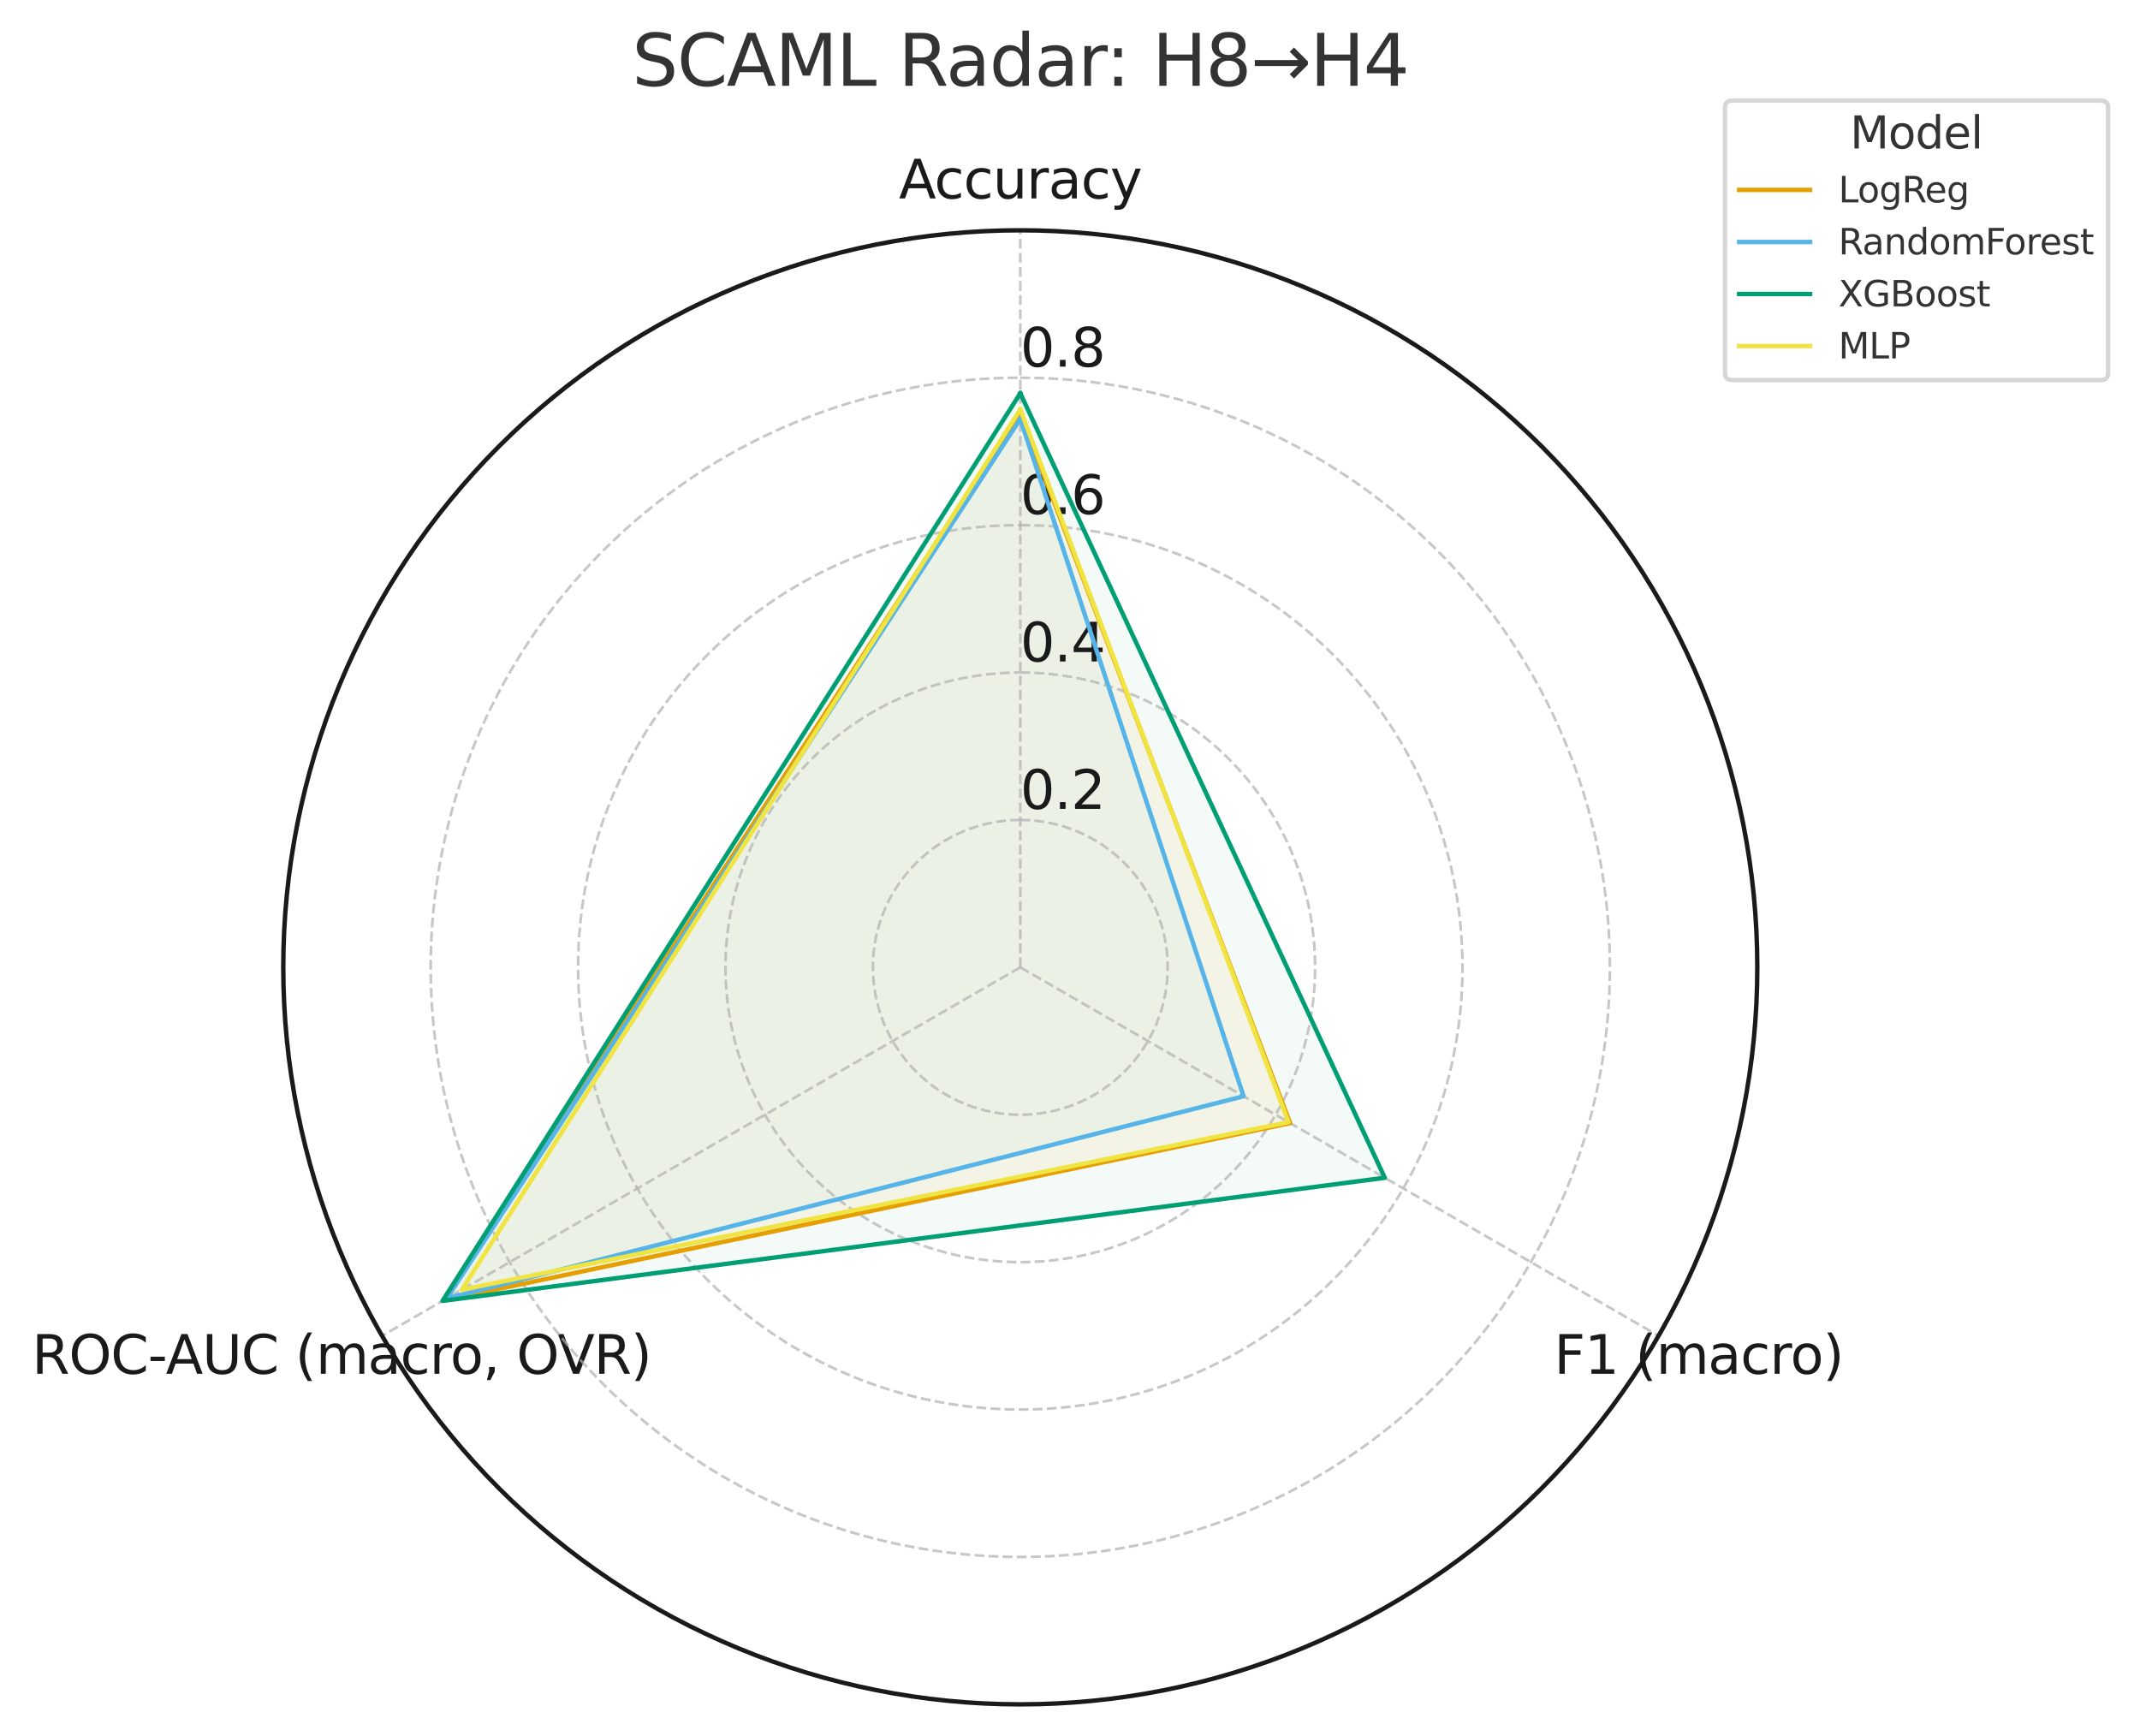 <?xml version="1.0" encoding="utf-8" standalone="no"?>
<!DOCTYPE svg PUBLIC "-//W3C//DTD SVG 1.1//EN"
  "http://www.w3.org/Graphics/SVG/1.1/DTD/svg11.dtd">
<svg xmlns:xlink="http://www.w3.org/1999/xlink" width="482.925pt" height="391.809pt" viewBox="0 0 482.925 391.809" xmlns="http://www.w3.org/2000/svg" version="1.1">
 <defs>
  <style type="text/css">*{stroke-linejoin: round; stroke-linecap: butt}</style>
 </defs>
 <g id="figure_1">
  <g id="patch_1">
   <path d="M 0 391.809 
L 482.925 391.809 
L 482.925 0 
L 0 0 
z
" style="fill: #ffffff"/>
  </g>
  <g id="axes_1">
   <g id="patch_2">
    <path d="M 396.565 218.289 
C 396.565 196.448 392.262 174.819 383.904 154.641 
C 375.546 134.462 363.295 116.127 347.851 100.683 
C 332.407 85.239 314.071 72.987 293.893 64.629 
C 273.714 56.271 252.086 51.969 230.245 51.969 
C 208.404 51.969 186.775 56.271 166.597 64.629 
C 146.418 72.987 128.083 85.239 112.639 100.683 
C 97.195 116.127 84.943 134.462 76.585 154.641 
C 68.227 174.819 63.925 196.448 63.925 218.289 
C 63.925 240.13 68.227 261.758 76.585 281.937 
C 84.943 302.115 97.195 320.451 112.639 335.895 
C 128.083 351.339 146.418 363.59 166.597 371.948 
C 186.775 380.307 208.404 384.609 230.245 384.609 
C 252.086 384.609 273.714 380.307 293.893 371.948 
C 314.071 363.59 332.407 351.339 347.851 335.895 
C 363.295 320.451 375.546 302.115 383.904 281.937 
C 392.262 261.758 396.565 240.13 396.565 218.289 
M 230.245 218.289 
C 230.245 218.289 230.245 218.289 230.245 218.289 
C 230.245 218.289 230.245 218.289 230.245 218.289 
C 230.245 218.289 230.245 218.289 230.245 218.289 
C 230.245 218.289 230.245 218.289 230.245 218.289 
C 230.245 218.289 230.245 218.289 230.245 218.289 
C 230.245 218.289 230.245 218.289 230.245 218.289 
C 230.245 218.289 230.245 218.289 230.245 218.289 
C 230.245 218.289 230.245 218.289 230.245 218.289 
C 230.245 218.289 230.245 218.289 230.245 218.289 
C 230.245 218.289 230.245 218.289 230.245 218.289 
C 230.245 218.289 230.245 218.289 230.245 218.289 
C 230.245 218.289 230.245 218.289 230.245 218.289 
C 230.245 218.289 230.245 218.289 230.245 218.289 
C 230.245 218.289 230.245 218.289 230.245 218.289 
C 230.245 218.289 230.245 218.289 230.245 218.289 
C 230.245 218.289 230.245 218.289 230.245 218.289 
M 396.565 218.289 
z
" style="fill: #ffffff"/>
   </g>
   <g id="patch_3">
    <path d="M 230.245 93.277 
L 291.138 253.446 
L 100.009 293.48 
z
" clip-path="url(#pf4c75aeb34)" style="fill: #e69f00; opacity: 0.05"/>
   </g>
   <g id="patch_4">
    <path d="M 230.245 94.545 
L 280.638 247.383 
L 100.824 293.009 
z
" clip-path="url(#pf4c75aeb34)" style="fill: #56b4e9; opacity: 0.05"/>
   </g>
   <g id="patch_5">
    <path d="M 230.245 88.748 
L 312.498 265.778 
L 99.86 293.566 
z
" clip-path="url(#pf4c75aeb34)" style="fill: #009e73; opacity: 0.05"/>
   </g>
   <g id="patch_6">
    <path d="M 230.245 92.371 
L 290.76 253.227 
L 104.221 291.048 
z
" clip-path="url(#pf4c75aeb34)" style="fill: #f0e442; opacity: 0.05"/>
   </g>
   <g id="matplotlib.axis_1">
    <g id="xtick_1">
     <g id="line2d_1">
      <path d="M 230.245 218.289 
L 230.245 51.969 
" clip-path="url(#pf4c75aeb34)" style="fill: none; stroke-dasharray: 2.22,0.96; stroke-dashoffset: 0; stroke: #b0b0b0; stroke-opacity: 0.7; stroke-width: 0.6"/>
     </g>
     <g id="text_1">
      <!-- Accuracy -->
      <g style="fill: #1a1a1a" transform="translate(202.851 44.78) scale(0.12 -0.12)">
       <defs>
        <path id="DejaVuSans-41" d="M 2188 4044 
L 1331 1722 
L 3047 1722 
L 2188 4044 
z
M 1831 4666 
L 2547 4666 
L 4325 0 
L 3669 0 
L 3244 1197 
L 1141 1197 
L 716 0 
L 50 0 
L 1831 4666 
z
" transform="scale(0.016)"/>
        <path id="DejaVuSans-63" d="M 3122 3366 
L 3122 2828 
Q 2878 2963 2633 3030 
Q 2388 3097 2138 3097 
Q 1578 3097 1268 2742 
Q 959 2388 959 1747 
Q 959 1106 1268 751 
Q 1578 397 2138 397 
Q 2388 397 2633 464 
Q 2878 531 3122 666 
L 3122 134 
Q 2881 22 2623 -34 
Q 2366 -91 2075 -91 
Q 1284 -91 818 406 
Q 353 903 353 1747 
Q 353 2603 823 3093 
Q 1294 3584 2113 3584 
Q 2378 3584 2631 3529 
Q 2884 3475 3122 3366 
z
" transform="scale(0.016)"/>
        <path id="DejaVuSans-75" d="M 544 1381 
L 544 3500 
L 1119 3500 
L 1119 1403 
Q 1119 906 1312 657 
Q 1506 409 1894 409 
Q 2359 409 2629 706 
Q 2900 1003 2900 1516 
L 2900 3500 
L 3475 3500 
L 3475 0 
L 2900 0 
L 2900 538 
Q 2691 219 2414 64 
Q 2138 -91 1772 -91 
Q 1169 -91 856 284 
Q 544 659 544 1381 
z
M 1991 3584 
L 1991 3584 
z
" transform="scale(0.016)"/>
        <path id="DejaVuSans-72" d="M 2631 2963 
Q 2534 3019 2420 3045 
Q 2306 3072 2169 3072 
Q 1681 3072 1420 2755 
Q 1159 2438 1159 1844 
L 1159 0 
L 581 0 
L 581 3500 
L 1159 3500 
L 1159 2956 
Q 1341 3275 1631 3429 
Q 1922 3584 2338 3584 
Q 2397 3584 2469 3576 
Q 2541 3569 2628 3553 
L 2631 2963 
z
" transform="scale(0.016)"/>
        <path id="DejaVuSans-61" d="M 2194 1759 
Q 1497 1759 1228 1600 
Q 959 1441 959 1056 
Q 959 750 1161 570 
Q 1363 391 1709 391 
Q 2188 391 2477 730 
Q 2766 1069 2766 1631 
L 2766 1759 
L 2194 1759 
z
M 3341 1997 
L 3341 0 
L 2766 0 
L 2766 531 
Q 2569 213 2275 61 
Q 1981 -91 1556 -91 
Q 1019 -91 701 211 
Q 384 513 384 1019 
Q 384 1609 779 1909 
Q 1175 2209 1959 2209 
L 2766 2209 
L 2766 2266 
Q 2766 2663 2505 2880 
Q 2244 3097 1772 3097 
Q 1472 3097 1187 3025 
Q 903 2953 641 2809 
L 641 3341 
Q 956 3463 1253 3523 
Q 1550 3584 1831 3584 
Q 2591 3584 2966 3190 
Q 3341 2797 3341 1997 
z
" transform="scale(0.016)"/>
        <path id="DejaVuSans-79" d="M 2059 -325 
Q 1816 -950 1584 -1140 
Q 1353 -1331 966 -1331 
L 506 -1331 
L 506 -850 
L 844 -850 
Q 1081 -850 1212 -737 
Q 1344 -625 1503 -206 
L 1606 56 
L 191 3500 
L 800 3500 
L 1894 763 
L 2988 3500 
L 3597 3500 
L 2059 -325 
z
" transform="scale(0.016)"/>
       </defs>
       <use xlink:href="#DejaVuSans-41"/>
       <use xlink:href="#DejaVuSans-63" x="66.658"/>
       <use xlink:href="#DejaVuSans-63" x="121.639"/>
       <use xlink:href="#DejaVuSans-75" x="176.619"/>
       <use xlink:href="#DejaVuSans-72" x="239.998"/>
       <use xlink:href="#DejaVuSans-61" x="281.111"/>
       <use xlink:href="#DejaVuSans-63" x="342.391"/>
       <use xlink:href="#DejaVuSans-79" x="397.371"/>
      </g>
     </g>
    </g>
    <g id="xtick_2">
     <g id="line2d_2">
      <path d="M 230.245 218.289 
L 374.282 301.449 
" clip-path="url(#pf4c75aeb34)" style="fill: none; stroke-dasharray: 2.22,0.96; stroke-dashoffset: 0; stroke: #b0b0b0; stroke-opacity: 0.7; stroke-width: 0.6"/>
     </g>
     <g id="text_2">
      <!-- F1 (macro) -->
      <g style="fill: #1a1a1a" transform="translate(350.695 310.01) scale(0.12 -0.12)">
       <defs>
        <path id="DejaVuSans-46" d="M 628 4666 
L 3309 4666 
L 3309 4134 
L 1259 4134 
L 1259 2759 
L 3109 2759 
L 3109 2228 
L 1259 2228 
L 1259 0 
L 628 0 
L 628 4666 
z
" transform="scale(0.016)"/>
        <path id="DejaVuSans-31" d="M 794 531 
L 1825 531 
L 1825 4091 
L 703 3866 
L 703 4441 
L 1819 4666 
L 2450 4666 
L 2450 531 
L 3481 531 
L 3481 0 
L 794 0 
L 794 531 
z
" transform="scale(0.016)"/>
        <path id="DejaVuSans-20" transform="scale(0.016)"/>
        <path id="DejaVuSans-28" d="M 1984 4856 
Q 1566 4138 1362 3434 
Q 1159 2731 1159 2009 
Q 1159 1288 1364 580 
Q 1569 -128 1984 -844 
L 1484 -844 
Q 1016 -109 783 600 
Q 550 1309 550 2009 
Q 550 2706 781 3412 
Q 1013 4119 1484 4856 
L 1984 4856 
z
" transform="scale(0.016)"/>
        <path id="DejaVuSans-6d" d="M 3328 2828 
Q 3544 3216 3844 3400 
Q 4144 3584 4550 3584 
Q 5097 3584 5394 3201 
Q 5691 2819 5691 2113 
L 5691 0 
L 5113 0 
L 5113 2094 
Q 5113 2597 4934 2840 
Q 4756 3084 4391 3084 
Q 3944 3084 3684 2787 
Q 3425 2491 3425 1978 
L 3425 0 
L 2847 0 
L 2847 2094 
Q 2847 2600 2669 2842 
Q 2491 3084 2119 3084 
Q 1678 3084 1418 2786 
Q 1159 2488 1159 1978 
L 1159 0 
L 581 0 
L 581 3500 
L 1159 3500 
L 1159 2956 
Q 1356 3278 1631 3431 
Q 1906 3584 2284 3584 
Q 2666 3584 2933 3390 
Q 3200 3197 3328 2828 
z
" transform="scale(0.016)"/>
        <path id="DejaVuSans-6f" d="M 1959 3097 
Q 1497 3097 1228 2736 
Q 959 2375 959 1747 
Q 959 1119 1226 758 
Q 1494 397 1959 397 
Q 2419 397 2687 759 
Q 2956 1122 2956 1747 
Q 2956 2369 2687 2733 
Q 2419 3097 1959 3097 
z
M 1959 3584 
Q 2709 3584 3137 3096 
Q 3566 2609 3566 1747 
Q 3566 888 3137 398 
Q 2709 -91 1959 -91 
Q 1206 -91 779 398 
Q 353 888 353 1747 
Q 353 2609 779 3096 
Q 1206 3584 1959 3584 
z
" transform="scale(0.016)"/>
        <path id="DejaVuSans-29" d="M 513 4856 
L 1013 4856 
Q 1481 4119 1714 3412 
Q 1947 2706 1947 2009 
Q 1947 1309 1714 600 
Q 1481 -109 1013 -844 
L 513 -844 
Q 928 -128 1133 580 
Q 1338 1288 1338 2009 
Q 1338 2731 1133 3434 
Q 928 4138 513 4856 
z
" transform="scale(0.016)"/>
       </defs>
       <use xlink:href="#DejaVuSans-46"/>
       <use xlink:href="#DejaVuSans-31" x="57.52"/>
       <use xlink:href="#DejaVuSans-20" x="121.143"/>
       <use xlink:href="#DejaVuSans-28" x="152.93"/>
       <use xlink:href="#DejaVuSans-6d" x="191.943"/>
       <use xlink:href="#DejaVuSans-61" x="289.355"/>
       <use xlink:href="#DejaVuSans-63" x="350.635"/>
       <use xlink:href="#DejaVuSans-72" x="405.615"/>
       <use xlink:href="#DejaVuSans-6f" x="444.479"/>
       <use xlink:href="#DejaVuSans-29" x="505.66"/>
      </g>
     </g>
    </g>
    <g id="xtick_3">
     <g id="line2d_3">
      <path d="M 230.245 218.289 
L 86.207 301.449 
" clip-path="url(#pf4c75aeb34)" style="fill: none; stroke-dasharray: 2.22,0.96; stroke-dashoffset: 0; stroke: #b0b0b0; stroke-opacity: 0.7; stroke-width: 0.6"/>
     </g>
     <g id="text_3">
      <!-- ROC-AUC (macro, OVR) -->
      <g style="fill: #1a1a1a" transform="translate(7.2 310.01) scale(0.12 -0.12)">
       <defs>
        <path id="DejaVuSans-52" d="M 2841 2188 
Q 3044 2119 3236 1894 
Q 3428 1669 3622 1275 
L 4263 0 
L 3584 0 
L 2988 1197 
Q 2756 1666 2539 1819 
Q 2322 1972 1947 1972 
L 1259 1972 
L 1259 0 
L 628 0 
L 628 4666 
L 2053 4666 
Q 2853 4666 3247 4331 
Q 3641 3997 3641 3322 
Q 3641 2881 3436 2590 
Q 3231 2300 2841 2188 
z
M 1259 4147 
L 1259 2491 
L 2053 2491 
Q 2509 2491 2742 2702 
Q 2975 2913 2975 3322 
Q 2975 3731 2742 3939 
Q 2509 4147 2053 4147 
L 1259 4147 
z
" transform="scale(0.016)"/>
        <path id="DejaVuSans-4f" d="M 2522 4238 
Q 1834 4238 1429 3725 
Q 1025 3213 1025 2328 
Q 1025 1447 1429 934 
Q 1834 422 2522 422 
Q 3209 422 3611 934 
Q 4013 1447 4013 2328 
Q 4013 3213 3611 3725 
Q 3209 4238 2522 4238 
z
M 2522 4750 
Q 3503 4750 4090 4092 
Q 4678 3434 4678 2328 
Q 4678 1225 4090 567 
Q 3503 -91 2522 -91 
Q 1538 -91 948 565 
Q 359 1222 359 2328 
Q 359 3434 948 4092 
Q 1538 4750 2522 4750 
z
" transform="scale(0.016)"/>
        <path id="DejaVuSans-43" d="M 4122 4306 
L 4122 3641 
Q 3803 3938 3442 4084 
Q 3081 4231 2675 4231 
Q 1875 4231 1450 3742 
Q 1025 3253 1025 2328 
Q 1025 1406 1450 917 
Q 1875 428 2675 428 
Q 3081 428 3442 575 
Q 3803 722 4122 1019 
L 4122 359 
Q 3791 134 3420 21 
Q 3050 -91 2638 -91 
Q 1578 -91 968 557 
Q 359 1206 359 2328 
Q 359 3453 968 4101 
Q 1578 4750 2638 4750 
Q 3056 4750 3426 4639 
Q 3797 4528 4122 4306 
z
" transform="scale(0.016)"/>
        <path id="DejaVuSans-2d" d="M 313 2009 
L 1997 2009 
L 1997 1497 
L 313 1497 
L 313 2009 
z
" transform="scale(0.016)"/>
        <path id="DejaVuSans-55" d="M 556 4666 
L 1191 4666 
L 1191 1831 
Q 1191 1081 1462 751 
Q 1734 422 2344 422 
Q 2950 422 3222 751 
Q 3494 1081 3494 1831 
L 3494 4666 
L 4128 4666 
L 4128 1753 
Q 4128 841 3676 375 
Q 3225 -91 2344 -91 
Q 1459 -91 1007 375 
Q 556 841 556 1753 
L 556 4666 
z
" transform="scale(0.016)"/>
        <path id="DejaVuSans-2c" d="M 750 794 
L 1409 794 
L 1409 256 
L 897 -744 
L 494 -744 
L 750 256 
L 750 794 
z
" transform="scale(0.016)"/>
        <path id="DejaVuSans-56" d="M 1831 0 
L 50 4666 
L 709 4666 
L 2188 738 
L 3669 4666 
L 4325 4666 
L 2547 0 
L 1831 0 
z
" transform="scale(0.016)"/>
       </defs>
       <use xlink:href="#DejaVuSans-52"/>
       <use xlink:href="#DejaVuSans-4f" x="69.482"/>
       <use xlink:href="#DejaVuSans-43" x="148.193"/>
       <use xlink:href="#DejaVuSans-2d" x="218.018"/>
       <use xlink:href="#DejaVuSans-41" x="251.852"/>
       <use xlink:href="#DejaVuSans-55" x="320.26"/>
       <use xlink:href="#DejaVuSans-43" x="393.453"/>
       <use xlink:href="#DejaVuSans-20" x="463.277"/>
       <use xlink:href="#DejaVuSans-28" x="495.064"/>
       <use xlink:href="#DejaVuSans-6d" x="534.078"/>
       <use xlink:href="#DejaVuSans-61" x="631.49"/>
       <use xlink:href="#DejaVuSans-63" x="692.77"/>
       <use xlink:href="#DejaVuSans-72" x="747.75"/>
       <use xlink:href="#DejaVuSans-6f" x="786.613"/>
       <use xlink:href="#DejaVuSans-2c" x="847.795"/>
       <use xlink:href="#DejaVuSans-20" x="879.582"/>
       <use xlink:href="#DejaVuSans-4f" x="911.369"/>
       <use xlink:href="#DejaVuSans-56" x="988.33"/>
       <use xlink:href="#DejaVuSans-52" x="1056.738"/>
       <use xlink:href="#DejaVuSans-29" x="1126.221"/>
      </g>
     </g>
    </g>
   </g>
   <g id="matplotlib.axis_2">
    <g id="ytick_1">
     <g id="line2d_4">
      <path d="M 230.245 185.025 
C 234.613 185.025 238.939 185.885 242.974 187.557 
C 247.01 189.228 250.677 191.679 253.766 194.768 
C 256.855 197.856 259.305 201.523 260.977 205.559 
C 262.648 209.595 263.509 213.921 263.509 218.289 
C 263.509 222.657 262.648 226.983 260.977 231.018 
C 259.305 235.054 256.855 238.721 253.766 241.81 
C 250.677 244.899 247.01 247.349 242.974 249.021 
C 238.939 250.692 234.613 251.553 230.245 251.553 
C 225.876 251.553 221.551 250.692 217.515 249.021 
C 213.479 247.349 209.812 244.899 206.723 241.81 
C 203.635 238.721 201.184 235.054 199.513 231.018 
C 197.841 226.983 196.981 222.657 196.981 218.289 
C 196.981 213.921 197.841 209.595 199.513 205.559 
C 201.184 201.523 203.635 197.856 206.723 194.768 
C 209.812 191.679 213.479 189.228 217.515 187.557 
C 221.551 185.885 225.876 185.025 230.245 185.025 
" clip-path="url(#pf4c75aeb34)" style="fill: none; stroke-dasharray: 2.22,0.96; stroke-dashoffset: 0; stroke: #b0b0b0; stroke-opacity: 0.7; stroke-width: 0.6"/>
     </g>
     <g id="text_4">
      <!-- 0.2 -->
      <g style="fill: #1a1a1a" transform="translate(230.245 182.529) scale(0.12 -0.12)">
       <defs>
        <path id="DejaVuSans-30" d="M 2034 4250 
Q 1547 4250 1301 3770 
Q 1056 3291 1056 2328 
Q 1056 1369 1301 889 
Q 1547 409 2034 409 
Q 2525 409 2770 889 
Q 3016 1369 3016 2328 
Q 3016 3291 2770 3770 
Q 2525 4250 2034 4250 
z
M 2034 4750 
Q 2819 4750 3233 4129 
Q 3647 3509 3647 2328 
Q 3647 1150 3233 529 
Q 2819 -91 2034 -91 
Q 1250 -91 836 529 
Q 422 1150 422 2328 
Q 422 3509 836 4129 
Q 1250 4750 2034 4750 
z
" transform="scale(0.016)"/>
        <path id="DejaVuSans-2e" d="M 684 794 
L 1344 794 
L 1344 0 
L 684 0 
L 684 794 
z
" transform="scale(0.016)"/>
        <path id="DejaVuSans-32" d="M 1228 531 
L 3431 531 
L 3431 0 
L 469 0 
L 469 531 
Q 828 903 1448 1529 
Q 2069 2156 2228 2338 
Q 2531 2678 2651 2914 
Q 2772 3150 2772 3378 
Q 2772 3750 2511 3984 
Q 2250 4219 1831 4219 
Q 1534 4219 1204 4116 
Q 875 4013 500 3803 
L 500 4441 
Q 881 4594 1212 4672 
Q 1544 4750 1819 4750 
Q 2544 4750 2975 4387 
Q 3406 4025 3406 3419 
Q 3406 3131 3298 2873 
Q 3191 2616 2906 2266 
Q 2828 2175 2409 1742 
Q 1991 1309 1228 531 
z
" transform="scale(0.016)"/>
       </defs>
       <use xlink:href="#DejaVuSans-30"/>
       <use xlink:href="#DejaVuSans-2e" x="63.623"/>
       <use xlink:href="#DejaVuSans-32" x="95.41"/>
      </g>
     </g>
    </g>
    <g id="ytick_2">
     <g id="line2d_5">
      <path d="M 230.245 151.761 
C 238.981 151.761 247.632 153.482 255.704 156.825 
C 263.775 160.168 271.11 165.069 277.287 171.246 
C 283.465 177.424 288.365 184.758 291.709 192.83 
C 295.052 200.901 296.773 209.552 296.773 218.289 
C 296.773 227.025 295.052 235.677 291.709 243.748 
C 288.365 251.819 283.465 259.154 277.287 265.331 
C 271.11 271.509 263.775 276.409 255.704 279.753 
C 247.632 283.096 238.981 284.817 230.245 284.817 
C 221.508 284.817 212.857 283.096 204.786 279.753 
C 196.714 276.409 189.38 271.509 183.202 265.331 
C 177.025 259.154 172.124 251.819 168.781 243.748 
C 165.438 235.677 163.717 227.025 163.717 218.289 
C 163.717 209.552 165.438 200.901 168.781 192.83 
C 172.124 184.758 177.025 177.424 183.202 171.246 
C 189.38 165.069 196.714 160.168 204.786 156.825 
C 212.857 153.482 221.508 151.761 230.245 151.761 
" clip-path="url(#pf4c75aeb34)" style="fill: none; stroke-dasharray: 2.22,0.96; stroke-dashoffset: 0; stroke: #b0b0b0; stroke-opacity: 0.7; stroke-width: 0.6"/>
     </g>
     <g id="text_5">
      <!-- 0.4 -->
      <g style="fill: #1a1a1a" transform="translate(230.245 149.265) scale(0.12 -0.12)">
       <defs>
        <path id="DejaVuSans-34" d="M 2419 4116 
L 825 1625 
L 2419 1625 
L 2419 4116 
z
M 2253 4666 
L 3047 4666 
L 3047 1625 
L 3713 1625 
L 3713 1100 
L 3047 1100 
L 3047 0 
L 2419 0 
L 2419 1100 
L 313 1100 
L 313 1709 
L 2253 4666 
z
" transform="scale(0.016)"/>
       </defs>
       <use xlink:href="#DejaVuSans-30"/>
       <use xlink:href="#DejaVuSans-2e" x="63.623"/>
       <use xlink:href="#DejaVuSans-34" x="95.41"/>
      </g>
     </g>
    </g>
    <g id="ytick_3">
     <g id="line2d_6">
      <path d="M 230.245 118.497 
C 243.349 118.497 256.326 121.078 268.433 126.093 
C 280.54 131.108 291.542 138.459 300.808 147.725 
C 310.075 156.991 317.426 167.993 322.44 180.1 
C 327.455 192.207 330.037 205.184 330.037 218.289 
C 330.037 231.393 327.455 244.37 322.44 256.477 
C 317.426 268.584 310.075 279.586 300.808 288.852 
C 291.542 298.119 280.54 305.47 268.433 310.484 
C 256.326 315.499 243.349 318.081 230.245 318.081 
C 217.14 318.081 204.163 315.499 192.056 310.484 
C 179.949 305.47 168.947 298.119 159.681 288.852 
C 150.415 279.586 143.064 268.584 138.049 256.477 
C 133.034 244.37 130.453 231.393 130.453 218.289 
C 130.453 205.184 133.034 192.207 138.049 180.1 
C 143.064 167.993 150.415 156.991 159.681 147.725 
C 168.947 138.459 179.949 131.108 192.056 126.093 
C 204.163 121.078 217.14 118.497 230.245 118.497 
" clip-path="url(#pf4c75aeb34)" style="fill: none; stroke-dasharray: 2.22,0.96; stroke-dashoffset: 0; stroke: #b0b0b0; stroke-opacity: 0.7; stroke-width: 0.6"/>
     </g>
     <g id="text_6">
      <!-- 0.6 -->
      <g style="fill: #1a1a1a" transform="translate(230.245 116.001) scale(0.12 -0.12)">
       <defs>
        <path id="DejaVuSans-36" d="M 2113 2584 
Q 1688 2584 1439 2293 
Q 1191 2003 1191 1497 
Q 1191 994 1439 701 
Q 1688 409 2113 409 
Q 2538 409 2786 701 
Q 3034 994 3034 1497 
Q 3034 2003 2786 2293 
Q 2538 2584 2113 2584 
z
M 3366 4563 
L 3366 3988 
Q 3128 4100 2886 4159 
Q 2644 4219 2406 4219 
Q 1781 4219 1451 3797 
Q 1122 3375 1075 2522 
Q 1259 2794 1537 2939 
Q 1816 3084 2150 3084 
Q 2853 3084 3261 2657 
Q 3669 2231 3669 1497 
Q 3669 778 3244 343 
Q 2819 -91 2113 -91 
Q 1303 -91 875 529 
Q 447 1150 447 2328 
Q 447 3434 972 4092 
Q 1497 4750 2381 4750 
Q 2619 4750 2861 4703 
Q 3103 4656 3366 4563 
z
" transform="scale(0.016)"/>
       </defs>
       <use xlink:href="#DejaVuSans-30"/>
       <use xlink:href="#DejaVuSans-2e" x="63.623"/>
       <use xlink:href="#DejaVuSans-36" x="95.41"/>
      </g>
     </g>
    </g>
    <g id="ytick_4">
     <g id="line2d_7">
      <path d="M 230.245 85.233 
C 247.717 85.233 265.02 88.674 281.163 95.361 
C 297.306 102.048 311.974 111.849 324.329 124.204 
C 336.685 136.559 346.486 151.228 353.172 167.37 
C 359.859 183.513 363.301 200.816 363.301 218.289 
C 363.301 235.761 359.859 253.064 353.172 269.207 
C 346.486 285.35 336.685 300.018 324.329 312.373 
C 311.974 324.729 297.306 334.53 281.163 341.216 
C 265.02 347.903 247.717 351.345 230.245 351.345 
C 212.772 351.345 195.469 347.903 179.326 341.216 
C 163.184 334.53 148.515 324.729 136.16 312.373 
C 123.805 300.018 114.003 285.35 107.317 269.207 
C 100.63 253.064 97.189 235.761 97.189 218.289 
C 97.189 200.816 100.63 183.513 107.317 167.37 
C 114.003 151.228 123.805 136.559 136.16 124.204 
C 148.515 111.849 163.184 102.048 179.326 95.361 
C 195.469 88.674 212.772 85.233 230.245 85.233 
" clip-path="url(#pf4c75aeb34)" style="fill: none; stroke-dasharray: 2.22,0.96; stroke-dashoffset: 0; stroke: #b0b0b0; stroke-opacity: 0.7; stroke-width: 0.6"/>
     </g>
     <g id="text_7">
      <!-- 0.8 -->
      <g style="fill: #1a1a1a" transform="translate(230.245 82.737) scale(0.12 -0.12)">
       <defs>
        <path id="DejaVuSans-38" d="M 2034 2216 
Q 1584 2216 1326 1975 
Q 1069 1734 1069 1313 
Q 1069 891 1326 650 
Q 1584 409 2034 409 
Q 2484 409 2743 651 
Q 3003 894 3003 1313 
Q 3003 1734 2745 1975 
Q 2488 2216 2034 2216 
z
M 1403 2484 
Q 997 2584 770 2862 
Q 544 3141 544 3541 
Q 544 4100 942 4425 
Q 1341 4750 2034 4750 
Q 2731 4750 3128 4425 
Q 3525 4100 3525 3541 
Q 3525 3141 3298 2862 
Q 3072 2584 2669 2484 
Q 3125 2378 3379 2068 
Q 3634 1759 3634 1313 
Q 3634 634 3220 271 
Q 2806 -91 2034 -91 
Q 1263 -91 848 271 
Q 434 634 434 1313 
Q 434 1759 690 2068 
Q 947 2378 1403 2484 
z
M 1172 3481 
Q 1172 3119 1398 2916 
Q 1625 2713 2034 2713 
Q 2441 2713 2670 2916 
Q 2900 3119 2900 3481 
Q 2900 3844 2670 4047 
Q 2441 4250 2034 4250 
Q 1625 4250 1398 4047 
Q 1172 3844 1172 3481 
z
" transform="scale(0.016)"/>
       </defs>
       <use xlink:href="#DejaVuSans-30"/>
       <use xlink:href="#DejaVuSans-2e" x="63.623"/>
       <use xlink:href="#DejaVuSans-38" x="95.41"/>
      </g>
     </g>
    </g>
   </g>
   <g id="line2d_8">
    <path d="M 230.245 93.277 
L 291.138 253.446 
L 100.009 293.48 
L 230.245 93.277 
" clip-path="url(#pf4c75aeb34)" style="fill: none; stroke: #e69f00; stroke-linecap: square"/>
   </g>
   <g id="line2d_9">
    <path d="M 230.245 94.545 
L 280.638 247.383 
L 100.824 293.009 
L 230.245 94.545 
" clip-path="url(#pf4c75aeb34)" style="fill: none; stroke: #56b4e9; stroke-linecap: square"/>
   </g>
   <g id="line2d_10">
    <path d="M 230.245 88.748 
L 312.498 265.778 
L 99.86 293.566 
L 230.245 88.748 
" clip-path="url(#pf4c75aeb34)" style="fill: none; stroke: #009e73; stroke-linecap: square"/>
   </g>
   <g id="line2d_11">
    <path d="M 230.245 92.371 
L 290.76 253.227 
L 104.221 291.048 
L 230.245 92.371 
" clip-path="url(#pf4c75aeb34)" style="fill: none; stroke: #f0e442; stroke-linecap: square"/>
   </g>
   <g id="patch_7">
    <path d="M 230.245 51.969 
C 208.404 51.969 186.775 56.271 166.597 64.629 
C 146.418 72.987 128.083 85.239 112.639 100.683 
C 97.195 116.127 84.943 134.462 76.585 154.641 
C 68.227 174.819 63.925 196.448 63.925 218.289 
C 63.925 240.13 68.227 261.758 76.585 281.937 
C 84.943 302.115 97.195 320.451 112.639 335.895 
C 128.083 351.339 146.418 363.59 166.597 371.948 
C 186.775 380.307 208.404 384.609 230.245 384.609 
C 252.086 384.609 273.714 380.307 293.893 371.948 
C 314.071 363.59 332.407 351.339 347.851 335.895 
C 363.295 320.451 375.546 302.115 383.904 281.937 
C 392.262 261.758 396.565 240.13 396.565 218.289 
C 396.565 196.448 392.262 174.819 383.904 154.641 
C 375.546 134.462 363.295 116.127 347.851 100.683 
C 332.407 85.239 314.071 72.987 293.893 64.629 
C 273.714 56.271 252.086 51.969 230.245 51.969 
" style="fill: none; stroke: #1a1a1a; stroke-linejoin: miter; stroke-linecap: square"/>
   </g>
   <g id="text_8">
    <!-- SCAML Radar: H8→H4 -->
    <g style="fill: #333333" transform="translate(142.64 19.358) scale(0.16 -0.16)">
     <defs>
      <path id="DejaVuSans-53" d="M 3425 4513 
L 3425 3897 
Q 3066 4069 2747 4153 
Q 2428 4238 2131 4238 
Q 1616 4238 1336 4038 
Q 1056 3838 1056 3469 
Q 1056 3159 1242 3001 
Q 1428 2844 1947 2747 
L 2328 2669 
Q 3034 2534 3370 2195 
Q 3706 1856 3706 1288 
Q 3706 609 3251 259 
Q 2797 -91 1919 -91 
Q 1588 -91 1214 -16 
Q 841 59 441 206 
L 441 856 
Q 825 641 1194 531 
Q 1563 422 1919 422 
Q 2459 422 2753 634 
Q 3047 847 3047 1241 
Q 3047 1584 2836 1778 
Q 2625 1972 2144 2069 
L 1759 2144 
Q 1053 2284 737 2584 
Q 422 2884 422 3419 
Q 422 4038 858 4394 
Q 1294 4750 2059 4750 
Q 2388 4750 2728 4690 
Q 3069 4631 3425 4513 
z
" transform="scale(0.016)"/>
      <path id="DejaVuSans-4d" d="M 628 4666 
L 1569 4666 
L 2759 1491 
L 3956 4666 
L 4897 4666 
L 4897 0 
L 4281 0 
L 4281 4097 
L 3078 897 
L 2444 897 
L 1241 4097 
L 1241 0 
L 628 0 
L 628 4666 
z
" transform="scale(0.016)"/>
      <path id="DejaVuSans-4c" d="M 628 4666 
L 1259 4666 
L 1259 531 
L 3531 531 
L 3531 0 
L 628 0 
L 628 4666 
z
" transform="scale(0.016)"/>
      <path id="DejaVuSans-64" d="M 2906 2969 
L 2906 4863 
L 3481 4863 
L 3481 0 
L 2906 0 
L 2906 525 
Q 2725 213 2448 61 
Q 2172 -91 1784 -91 
Q 1150 -91 751 415 
Q 353 922 353 1747 
Q 353 2572 751 3078 
Q 1150 3584 1784 3584 
Q 2172 3584 2448 3432 
Q 2725 3281 2906 2969 
z
M 947 1747 
Q 947 1113 1208 752 
Q 1469 391 1925 391 
Q 2381 391 2643 752 
Q 2906 1113 2906 1747 
Q 2906 2381 2643 2742 
Q 2381 3103 1925 3103 
Q 1469 3103 1208 2742 
Q 947 2381 947 1747 
z
" transform="scale(0.016)"/>
      <path id="DejaVuSans-3a" d="M 750 794 
L 1409 794 
L 1409 0 
L 750 0 
L 750 794 
z
M 750 3309 
L 1409 3309 
L 1409 2516 
L 750 2516 
L 750 3309 
z
" transform="scale(0.016)"/>
      <path id="DejaVuSans-48" d="M 628 4666 
L 1259 4666 
L 1259 2753 
L 3553 2753 
L 3553 4666 
L 4184 4666 
L 4184 0 
L 3553 0 
L 3553 2222 
L 1259 2222 
L 1259 0 
L 628 0 
L 628 4666 
z
" transform="scale(0.016)"/>
      <path id="DejaVuSans-2192" d="M 5050 2147 
L 5050 1866 
L 3822 638 
L 3447 1013 
L 4175 1741 
L 366 1741 
L 366 2272 
L 4175 2272 
L 3447 3000 
L 3822 3375 
L 5050 2147 
z
" transform="scale(0.016)"/>
     </defs>
     <use xlink:href="#DejaVuSans-53"/>
     <use xlink:href="#DejaVuSans-43" x="63.477"/>
     <use xlink:href="#DejaVuSans-41" x="133.301"/>
     <use xlink:href="#DejaVuSans-4d" x="201.709"/>
     <use xlink:href="#DejaVuSans-4c" x="287.988"/>
     <use xlink:href="#DejaVuSans-20" x="343.701"/>
     <use xlink:href="#DejaVuSans-52" x="375.488"/>
     <use xlink:href="#DejaVuSans-61" x="442.721"/>
     <use xlink:href="#DejaVuSans-64" x="504"/>
     <use xlink:href="#DejaVuSans-61" x="567.477"/>
     <use xlink:href="#DejaVuSans-72" x="628.756"/>
     <use xlink:href="#DejaVuSans-3a" x="668.119"/>
     <use xlink:href="#DejaVuSans-20" x="701.811"/>
     <use xlink:href="#DejaVuSans-48" x="733.598"/>
     <use xlink:href="#DejaVuSans-38" x="808.793"/>
     <use xlink:href="#DejaVuSans-2192" x="872.416"/>
     <use xlink:href="#DejaVuSans-48" x="956.205"/>
     <use xlink:href="#DejaVuSans-34" x="1031.4"/>
    </g>
   </g>
   <g id="legend_1">
    <g id="patch_8">
     <path d="M 390.866 85.753 
L 474.125 85.753 
Q 475.725 85.753 475.725 84.153 
L 475.725 24.305 
Q 475.725 22.705 474.125 22.705 
L 390.866 22.705 
Q 389.266 22.705 389.266 24.305 
L 389.266 84.153 
Q 389.266 85.753 390.866 85.753 
z
" style="fill: #ffffff; opacity: 0.8; stroke: #cccccc; stroke-linejoin: miter"/>
    </g>
    <g id="text_9">
     <!-- Model -->
     <g style="fill: #333333" transform="translate(417.482 33.503) scale(0.1 -0.1)">
      <defs>
       <path id="DejaVuSans-65" d="M 3597 1894 
L 3597 1613 
L 953 1613 
Q 991 1019 1311 708 
Q 1631 397 2203 397 
Q 2534 397 2845 478 
Q 3156 559 3463 722 
L 3463 178 
Q 3153 47 2828 -22 
Q 2503 -91 2169 -91 
Q 1331 -91 842 396 
Q 353 884 353 1716 
Q 353 2575 817 3079 
Q 1281 3584 2069 3584 
Q 2775 3584 3186 3129 
Q 3597 2675 3597 1894 
z
M 3022 2063 
Q 3016 2534 2758 2815 
Q 2500 3097 2075 3097 
Q 1594 3097 1305 2825 
Q 1016 2553 972 2059 
L 3022 2063 
z
" transform="scale(0.016)"/>
       <path id="DejaVuSans-6c" d="M 603 4863 
L 1178 4863 
L 1178 0 
L 603 0 
L 603 4863 
z
" transform="scale(0.016)"/>
      </defs>
      <use xlink:href="#DejaVuSans-4d"/>
      <use xlink:href="#DejaVuSans-6f" x="86.279"/>
      <use xlink:href="#DejaVuSans-64" x="147.461"/>
      <use xlink:href="#DejaVuSans-65" x="210.938"/>
      <use xlink:href="#DejaVuSans-6c" x="272.461"/>
     </g>
    </g>
    <g id="line2d_12">
     <path d="M 392.466 42.862 
L 400.466 42.862 
L 408.466 42.862 
" style="fill: none; stroke: #e69f00; stroke-linecap: square"/>
    </g>
    <g id="text_10">
     <!-- LogReg -->
     <g style="fill: #333333" transform="translate(414.866 45.662) scale(0.08 -0.08)">
      <defs>
       <path id="DejaVuSans-67" d="M 2906 1791 
Q 2906 2416 2648 2759 
Q 2391 3103 1925 3103 
Q 1463 3103 1205 2759 
Q 947 2416 947 1791 
Q 947 1169 1205 825 
Q 1463 481 1925 481 
Q 2391 481 2648 825 
Q 2906 1169 2906 1791 
z
M 3481 434 
Q 3481 -459 3084 -895 
Q 2688 -1331 1869 -1331 
Q 1566 -1331 1297 -1286 
Q 1028 -1241 775 -1147 
L 775 -588 
Q 1028 -725 1275 -790 
Q 1522 -856 1778 -856 
Q 2344 -856 2625 -561 
Q 2906 -266 2906 331 
L 2906 616 
Q 2728 306 2450 153 
Q 2172 0 1784 0 
Q 1141 0 747 490 
Q 353 981 353 1791 
Q 353 2603 747 3093 
Q 1141 3584 1784 3584 
Q 2172 3584 2450 3431 
Q 2728 3278 2906 2969 
L 2906 3500 
L 3481 3500 
L 3481 434 
z
" transform="scale(0.016)"/>
      </defs>
      <use xlink:href="#DejaVuSans-4c"/>
      <use xlink:href="#DejaVuSans-6f" x="53.963"/>
      <use xlink:href="#DejaVuSans-67" x="115.145"/>
      <use xlink:href="#DejaVuSans-52" x="178.621"/>
      <use xlink:href="#DejaVuSans-65" x="243.604"/>
      <use xlink:href="#DejaVuSans-67" x="305.127"/>
     </g>
    </g>
    <g id="line2d_13">
     <path d="M 392.466 54.604 
L 400.466 54.604 
L 408.466 54.604 
" style="fill: none; stroke: #56b4e9; stroke-linecap: square"/>
    </g>
    <g id="text_11">
     <!-- RandomForest -->
     <g style="fill: #333333" transform="translate(414.866 57.404) scale(0.08 -0.08)">
      <defs>
       <path id="DejaVuSans-6e" d="M 3513 2113 
L 3513 0 
L 2938 0 
L 2938 2094 
Q 2938 2591 2744 2837 
Q 2550 3084 2163 3084 
Q 1697 3084 1428 2787 
Q 1159 2491 1159 1978 
L 1159 0 
L 581 0 
L 581 3500 
L 1159 3500 
L 1159 2956 
Q 1366 3272 1645 3428 
Q 1925 3584 2291 3584 
Q 2894 3584 3203 3211 
Q 3513 2838 3513 2113 
z
" transform="scale(0.016)"/>
       <path id="DejaVuSans-73" d="M 2834 3397 
L 2834 2853 
Q 2591 2978 2328 3040 
Q 2066 3103 1784 3103 
Q 1356 3103 1142 2972 
Q 928 2841 928 2578 
Q 928 2378 1081 2264 
Q 1234 2150 1697 2047 
L 1894 2003 
Q 2506 1872 2764 1633 
Q 3022 1394 3022 966 
Q 3022 478 2636 193 
Q 2250 -91 1575 -91 
Q 1294 -91 989 -36 
Q 684 19 347 128 
L 347 722 
Q 666 556 975 473 
Q 1284 391 1588 391 
Q 1994 391 2212 530 
Q 2431 669 2431 922 
Q 2431 1156 2273 1281 
Q 2116 1406 1581 1522 
L 1381 1569 
Q 847 1681 609 1914 
Q 372 2147 372 2553 
Q 372 3047 722 3315 
Q 1072 3584 1716 3584 
Q 2034 3584 2315 3537 
Q 2597 3491 2834 3397 
z
" transform="scale(0.016)"/>
       <path id="DejaVuSans-74" d="M 1172 4494 
L 1172 3500 
L 2356 3500 
L 2356 3053 
L 1172 3053 
L 1172 1153 
Q 1172 725 1289 603 
Q 1406 481 1766 481 
L 2356 481 
L 2356 0 
L 1766 0 
Q 1100 0 847 248 
Q 594 497 594 1153 
L 594 3053 
L 172 3053 
L 172 3500 
L 594 3500 
L 594 4494 
L 1172 4494 
z
" transform="scale(0.016)"/>
      </defs>
      <use xlink:href="#DejaVuSans-52"/>
      <use xlink:href="#DejaVuSans-61" x="67.232"/>
      <use xlink:href="#DejaVuSans-6e" x="128.512"/>
      <use xlink:href="#DejaVuSans-64" x="191.891"/>
      <use xlink:href="#DejaVuSans-6f" x="255.367"/>
      <use xlink:href="#DejaVuSans-6d" x="316.549"/>
      <use xlink:href="#DejaVuSans-46" x="413.961"/>
      <use xlink:href="#DejaVuSans-6f" x="467.855"/>
      <use xlink:href="#DejaVuSans-72" x="529.037"/>
      <use xlink:href="#DejaVuSans-65" x="567.9"/>
      <use xlink:href="#DejaVuSans-73" x="629.424"/>
      <use xlink:href="#DejaVuSans-74" x="681.523"/>
     </g>
    </g>
    <g id="line2d_14">
     <path d="M 392.466 66.347 
L 400.466 66.347 
L 408.466 66.347 
" style="fill: none; stroke: #009e73; stroke-linecap: square"/>
    </g>
    <g id="text_12">
     <!-- XGBoost -->
     <g style="fill: #333333" transform="translate(414.866 69.147) scale(0.08 -0.08)">
      <defs>
       <path id="DejaVuSans-58" d="M 403 4666 
L 1081 4666 
L 2241 2931 
L 3406 4666 
L 4084 4666 
L 2584 2425 
L 4184 0 
L 3506 0 
L 2194 1984 
L 872 0 
L 191 0 
L 1856 2491 
L 403 4666 
z
" transform="scale(0.016)"/>
       <path id="DejaVuSans-47" d="M 3809 666 
L 3809 1919 
L 2778 1919 
L 2778 2438 
L 4434 2438 
L 4434 434 
Q 4069 175 3628 42 
Q 3188 -91 2688 -91 
Q 1594 -91 976 548 
Q 359 1188 359 2328 
Q 359 3472 976 4111 
Q 1594 4750 2688 4750 
Q 3144 4750 3555 4637 
Q 3966 4525 4313 4306 
L 4313 3634 
Q 3963 3931 3569 4081 
Q 3175 4231 2741 4231 
Q 1884 4231 1454 3753 
Q 1025 3275 1025 2328 
Q 1025 1384 1454 906 
Q 1884 428 2741 428 
Q 3075 428 3337 486 
Q 3600 544 3809 666 
z
" transform="scale(0.016)"/>
       <path id="DejaVuSans-42" d="M 1259 2228 
L 1259 519 
L 2272 519 
Q 2781 519 3026 730 
Q 3272 941 3272 1375 
Q 3272 1813 3026 2020 
Q 2781 2228 2272 2228 
L 1259 2228 
z
M 1259 4147 
L 1259 2741 
L 2194 2741 
Q 2656 2741 2882 2914 
Q 3109 3088 3109 3444 
Q 3109 3797 2882 3972 
Q 2656 4147 2194 4147 
L 1259 4147 
z
M 628 4666 
L 2241 4666 
Q 2963 4666 3353 4366 
Q 3744 4066 3744 3513 
Q 3744 3084 3544 2831 
Q 3344 2578 2956 2516 
Q 3422 2416 3680 2098 
Q 3938 1781 3938 1306 
Q 3938 681 3513 340 
Q 3088 0 2303 0 
L 628 0 
L 628 4666 
z
" transform="scale(0.016)"/>
      </defs>
      <use xlink:href="#DejaVuSans-58"/>
      <use xlink:href="#DejaVuSans-47" x="68.506"/>
      <use xlink:href="#DejaVuSans-42" x="145.996"/>
      <use xlink:href="#DejaVuSans-6f" x="214.6"/>
      <use xlink:href="#DejaVuSans-6f" x="275.781"/>
      <use xlink:href="#DejaVuSans-73" x="336.963"/>
      <use xlink:href="#DejaVuSans-74" x="389.062"/>
     </g>
    </g>
    <g id="line2d_15">
     <path d="M 392.466 78.089 
L 400.466 78.089 
L 408.466 78.089 
" style="fill: none; stroke: #f0e442; stroke-linecap: square"/>
    </g>
    <g id="text_13">
     <!-- MLP -->
     <g style="fill: #333333" transform="translate(414.866 80.889) scale(0.08 -0.08)">
      <defs>
       <path id="DejaVuSans-50" d="M 1259 4147 
L 1259 2394 
L 2053 2394 
Q 2494 2394 2734 2622 
Q 2975 2850 2975 3272 
Q 2975 3691 2734 3919 
Q 2494 4147 2053 4147 
L 1259 4147 
z
M 628 4666 
L 2053 4666 
Q 2838 4666 3239 4311 
Q 3641 3956 3641 3272 
Q 3641 2581 3239 2228 
Q 2838 1875 2053 1875 
L 1259 1875 
L 1259 0 
L 628 0 
L 628 4666 
z
" transform="scale(0.016)"/>
      </defs>
      <use xlink:href="#DejaVuSans-4d"/>
      <use xlink:href="#DejaVuSans-4c" x="86.279"/>
      <use xlink:href="#DejaVuSans-50" x="141.992"/>
     </g>
    </g>
   </g>
  </g>
 </g>
 <defs>
  <clipPath id="pf4c75aeb34">
   <path d="M 396.565 218.289 
C 396.565 196.448 392.262 174.819 383.904 154.641 
C 375.546 134.462 363.295 116.127 347.851 100.683 
C 332.407 85.239 314.071 72.987 293.893 64.629 
C 273.714 56.271 252.086 51.969 230.245 51.969 
C 208.404 51.969 186.775 56.271 166.597 64.629 
C 146.418 72.987 128.083 85.239 112.639 100.683 
C 97.195 116.127 84.943 134.462 76.585 154.641 
C 68.227 174.819 63.925 196.448 63.925 218.289 
C 63.925 240.13 68.227 261.758 76.585 281.937 
C 84.943 302.115 97.195 320.451 112.639 335.895 
C 128.083 351.339 146.418 363.59 166.597 371.948 
C 186.775 380.307 208.404 384.609 230.245 384.609 
C 252.086 384.609 273.714 380.307 293.893 371.948 
C 314.071 363.59 332.407 351.339 347.851 335.895 
C 363.295 320.451 375.546 302.115 383.904 281.937 
C 392.262 261.758 396.565 240.13 396.565 218.289 
M 230.245 218.289 
C 230.245 218.289 230.245 218.289 230.245 218.289 
C 230.245 218.289 230.245 218.289 230.245 218.289 
C 230.245 218.289 230.245 218.289 230.245 218.289 
C 230.245 218.289 230.245 218.289 230.245 218.289 
C 230.245 218.289 230.245 218.289 230.245 218.289 
C 230.245 218.289 230.245 218.289 230.245 218.289 
C 230.245 218.289 230.245 218.289 230.245 218.289 
C 230.245 218.289 230.245 218.289 230.245 218.289 
C 230.245 218.289 230.245 218.289 230.245 218.289 
C 230.245 218.289 230.245 218.289 230.245 218.289 
C 230.245 218.289 230.245 218.289 230.245 218.289 
C 230.245 218.289 230.245 218.289 230.245 218.289 
C 230.245 218.289 230.245 218.289 230.245 218.289 
C 230.245 218.289 230.245 218.289 230.245 218.289 
C 230.245 218.289 230.245 218.289 230.245 218.289 
C 230.245 218.289 230.245 218.289 230.245 218.289 
M 396.565 218.289 
z
"/>
  </clipPath>
 </defs>
</svg>

